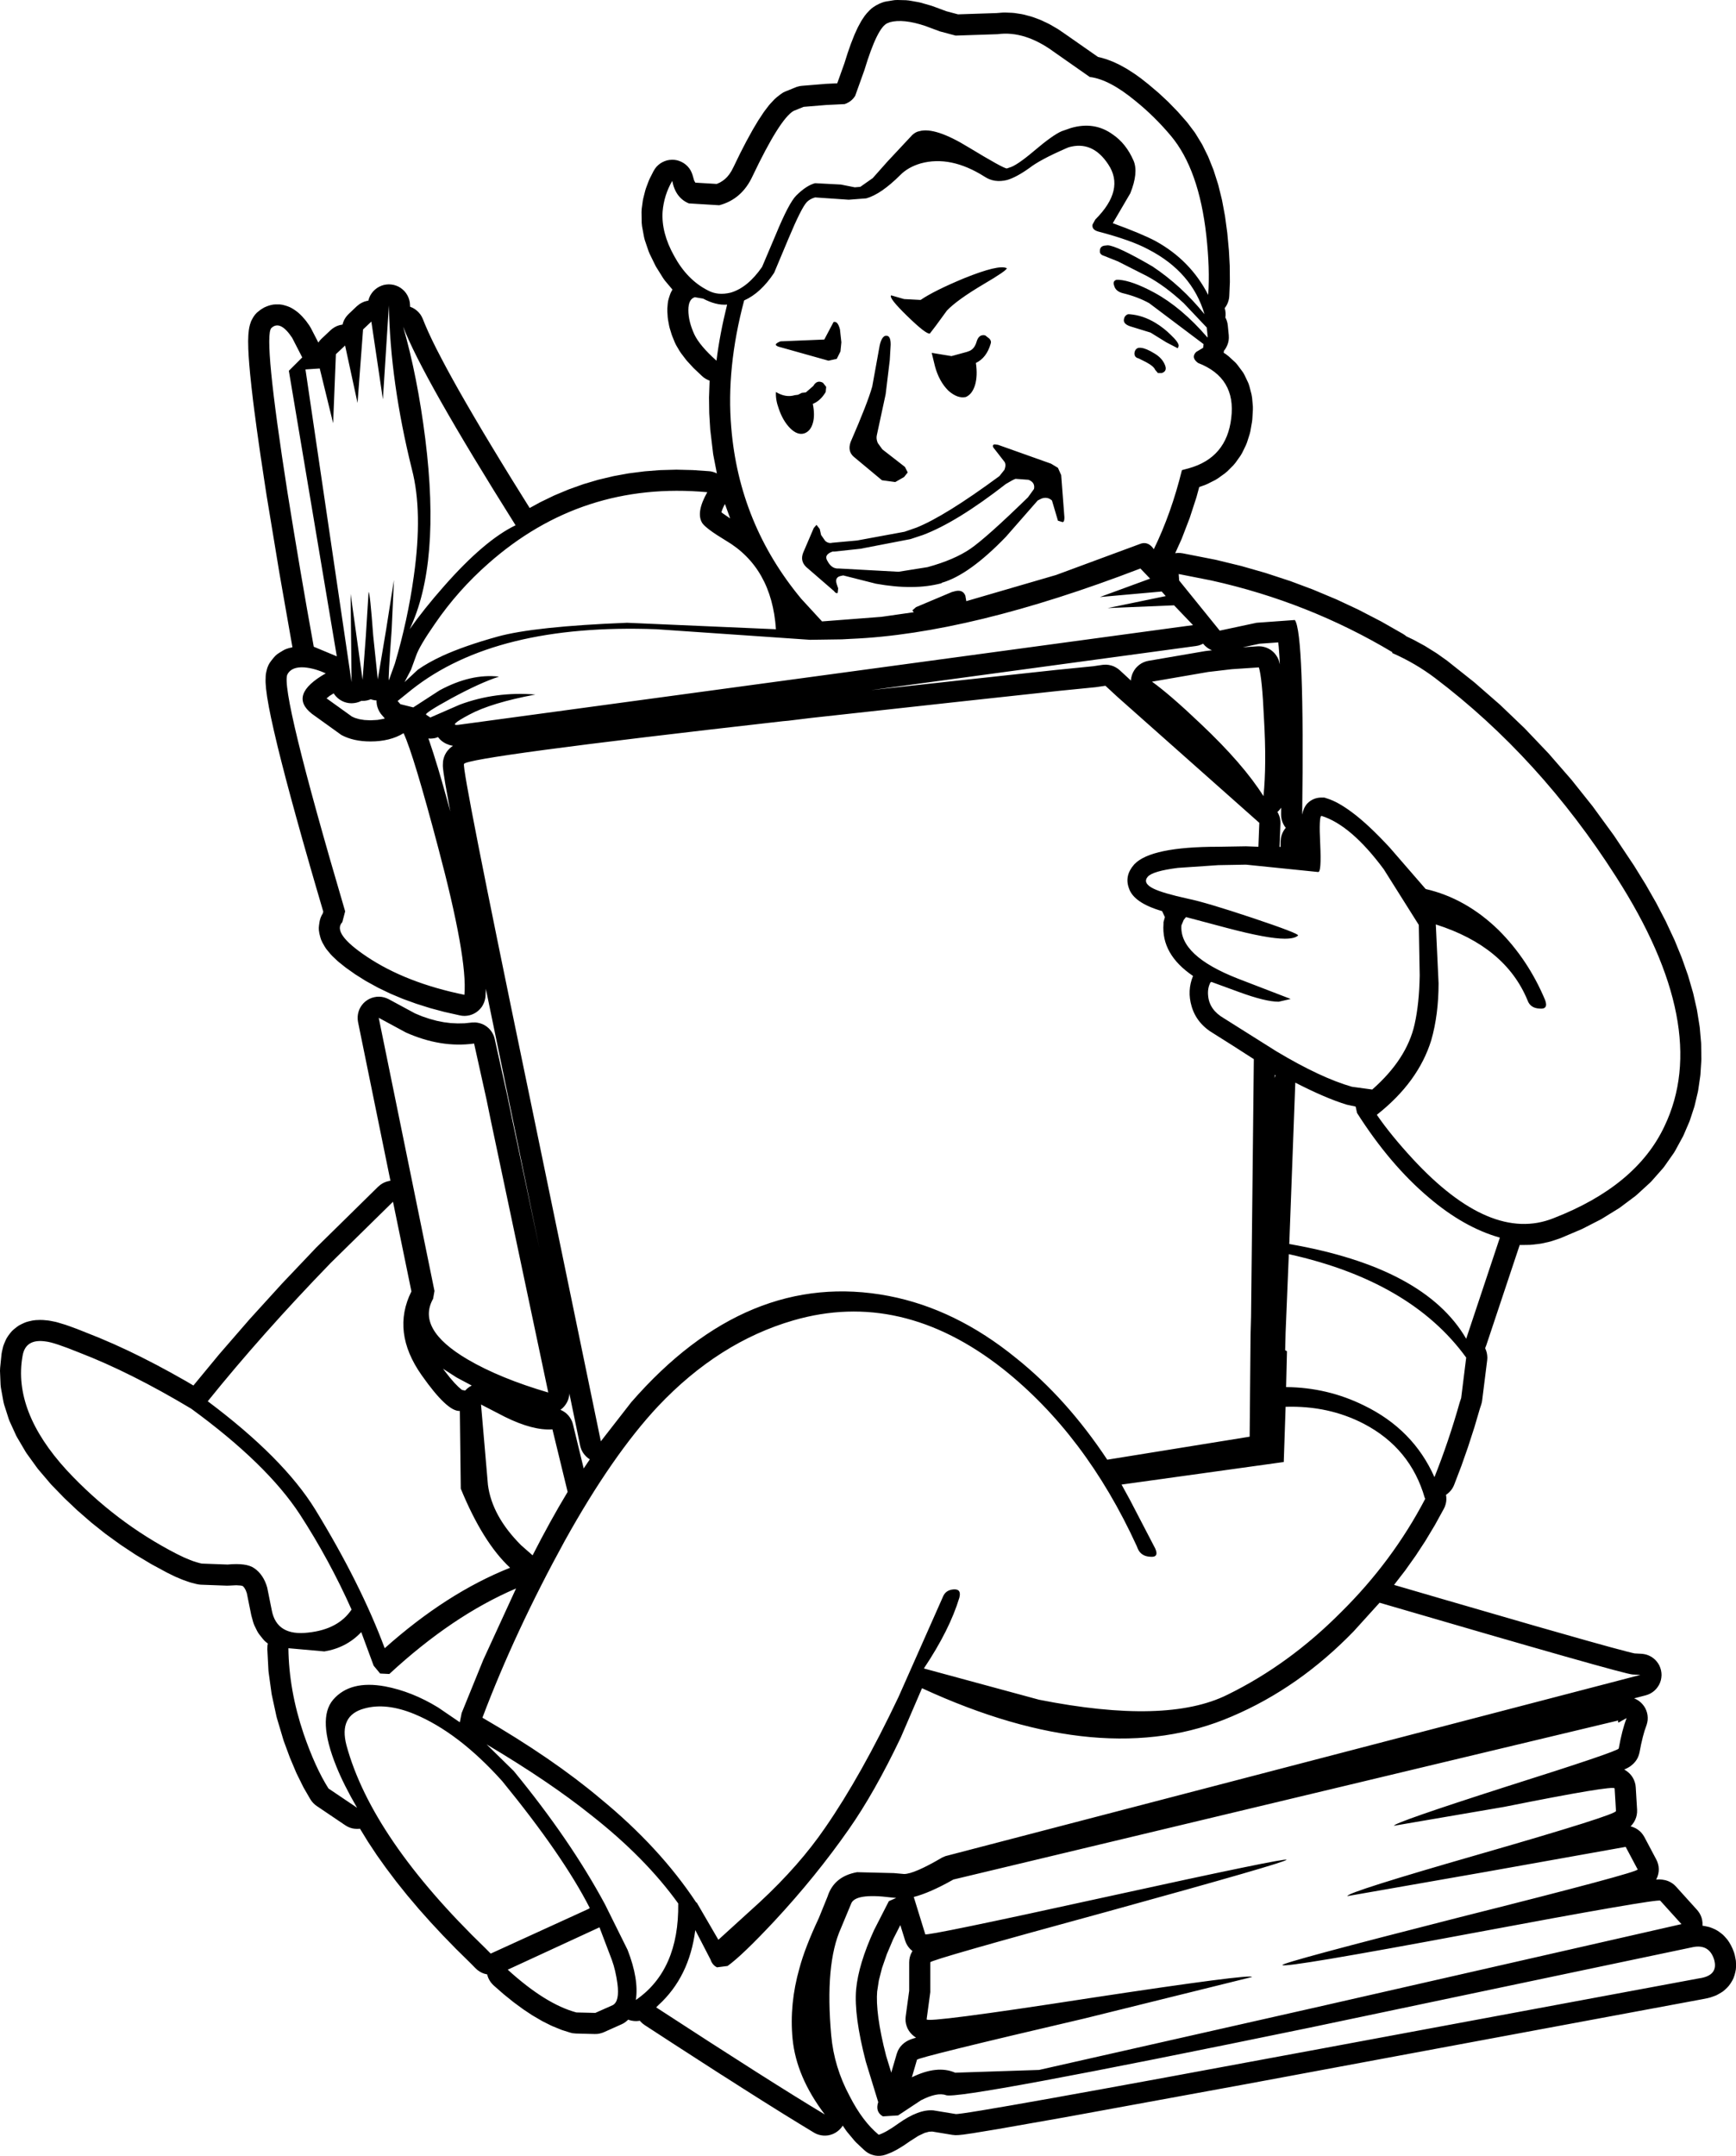 <?xml version="1.0" encoding="UTF-8"?>
<svg xmlns="http://www.w3.org/2000/svg" xmlns:xlink="http://www.w3.org/1999/xlink" width="42.106mm" height="52.275mm" viewBox="-363.885 184.744 42.106 52.275">
    <path transform="matrix(-1,0,0,1,0,0)" style="stroke:none;fill:#000000;fill-rule:evenodd" d="M351.957,195.571L351.957,195.571L352.177,195.205L352.177,195.205L352.38,194.861L352.57,194.535L352.746,194.228L352.907,193.94L353.051,193.677L353.186,193.422L353.305,193.192L353.405,192.989L353.495,192.797L353.572,192.621L353.632,192.473L353.658,192.419L353.69,192.367L353.729,192.32L353.772,192.278L353.82,192.241L353.872,192.21L353.927,192.186L353.939,192.182L353.941,192.134L353.946,192.074L353.959,192.015L353.979,191.957L354.005,191.903L354.037,191.852L354.075,191.805L354.119,191.763L354.167,191.726L354.219,191.695L354.275,191.671L354.333,191.653L354.392,191.643L354.453,191.639L354.513,191.643L354.573,191.653L354.63,191.671L354.686,191.696L354.738,191.726L354.786,191.763L354.83,191.805L354.868,191.852L354.901,191.903L354.927,191.958L354.946,192.015L354.951,192.035L354.996,192.043L355.054,192.06L355.109,192.085L355.162,192.115L355.231,192.17L355.432,192.361L355.473,192.405L355.509,192.454L355.539,192.506L355.562,192.562L355.577,192.615L355.606,192.619L355.665,192.633L355.722,192.654L355.775,192.682L355.826,192.716L355.866,192.75L356.09,192.961L356.131,193.005L356.164,193.05L356.345,192.699L356.385,192.633L356.456,192.534L356.485,192.498L356.554,192.419L356.6,192.372L356.666,192.313L356.738,192.26L356.802,192.22L356.856,192.192L356.917,192.168L356.979,192.149L357.037,192.134L357.097,192.126L357.136,192.125L357.196,192.125L357.256,192.129L357.315,192.141L357.365,192.155L357.422,192.176L357.477,192.2L357.553,192.246L357.607,192.287L357.654,192.325L357.695,192.369L357.731,192.418L357.748,192.446L357.77,192.485L357.797,192.539L357.823,192.618L357.839,192.685L357.85,192.753L357.86,192.848L357.862,192.884L357.866,193.007L357.866,193.031L357.863,193.182L357.863,193.199L357.854,193.378L357.853,193.39L357.838,193.597L357.837,193.605L357.816,193.84L357.815,193.847L357.787,194.11L357.787,194.115L357.753,194.406L357.753,194.411L357.713,194.73L357.712,194.734L357.666,195.08L357.666,195.084L357.613,195.459L357.613,195.461L357.555,195.864L357.554,195.866L357.489,196.297L357.489,196.299L357.419,196.757L357.418,196.763L357.107,198.646L357.106,198.652L356.792,200.439L356.879,200.46L356.937,200.478L356.992,200.502L357.023,200.52L357.114,200.575L357.164,200.609L357.209,200.649L357.25,200.695L357.315,200.777L357.349,200.826L357.378,200.88L357.4,200.936L357.409,200.966L357.425,201.031L357.437,201.09L357.441,201.144L357.444,201.247L357.443,201.301L357.432,201.444L357.428,201.474L357.404,201.656L357.4,201.676L357.362,201.897L357.359,201.91L357.307,202.17L357.304,202.18L357.238,202.48L357.236,202.487L357.156,202.826L357.155,202.832L357.06,203.211L357.059,203.215L356.951,203.633L356.95,203.637L356.828,204.094L356.827,204.097L356.691,204.594L356.69,204.596L356.541,205.132L356.54,205.134L356.376,205.709L356.376,205.711L356.198,206.325L356.197,206.327L356.044,206.85L356.056,206.893L356.056,206.893L356.086,206.945L356.11,207.001L356.127,207.059L356.135,207.097L356.147,207.178L356.153,207.239L356.151,207.299L356.139,207.379L356.116,207.469L356.098,207.527L356.065,207.599L356.008,207.699L355.975,207.75L355.955,207.775L355.864,207.885L355.822,207.929L355.696,208.048L355.664,208.075L355.504,208.203L355.479,208.221L355.284,208.359L355.262,208.374L355.017,208.528L354.992,208.542L354.732,208.685L354.707,208.698L354.433,208.83L354.409,208.841L354.121,208.962L354.097,208.971L353.793,209.081L353.772,209.088L353.454,209.188L353.433,209.194L353.1,209.283L353.08,209.287L352.732,209.365L352.673,209.375L352.612,209.378L352.552,209.373L352.493,209.362L352.435,209.343L352.38,209.318L352.328,209.286L352.281,209.249L352.238,209.206L352.2,209.159L352.169,209.107L352.144,209.052L352.125,208.994L352.113,208.935L352.109,208.895L352.103,208.778L352.102,208.751L352.101,208.721L350.801,215.018L351.47,211.851L351.47,211.851L351.582,211.306L351.584,211.298L351.886,209.937L351.902,209.879L351.926,209.823L351.955,209.77L351.991,209.721L352.032,209.677L352.078,209.638L352.129,209.604L352.183,209.577L352.24,209.557L352.299,209.543L352.359,209.536L352.437,209.538L352.619,209.557L352.782,209.56L352.951,209.552L353.119,209.531L353.291,209.497L353.47,209.448L353.648,209.388L353.819,209.317L354.456,208.973L354.511,208.948L354.568,208.929L354.627,208.917L354.688,208.912L354.748,208.914L354.808,208.924L354.866,208.94L354.922,208.963L354.975,208.993L355.024,209.028L355.068,209.069L355.107,209.115L355.141,209.166L355.169,209.22L355.189,209.277L355.203,209.335L355.21,209.396L355.21,209.456L355.201,209.526L354.415,213.376L354.439,213.379L354.498,213.393L354.555,213.413L354.609,213.44L354.66,213.474L354.712,213.518L356.221,215.001L356.233,215.014L357.048,215.872L357.055,215.88L357.824,216.725L357.832,216.734L358.555,217.567L358.563,217.576L359.194,218.34L359.353,218.246L359.361,218.241L359.719,218.04L359.727,218.035L360.078,217.846L360.087,217.841L360.43,217.665L360.439,217.66L360.775,217.496L360.786,217.491L361.114,217.34L361.125,217.335L361.447,217.197L361.459,217.191L361.918,217.008L361.924,217.005L362.056,216.954L362.063,216.952L362.182,216.908L362.193,216.904L362.299,216.867L362.319,216.861L362.495,216.808L362.542,216.796L362.669,216.771L362.72,216.763L362.839,216.752L362.909,216.75L363.015,216.754L363.075,216.761L363.105,216.766L363.197,216.787L363.255,216.804L363.302,216.823L363.38,216.86L363.433,216.889L363.486,216.927L363.551,216.979L363.595,217.02L363.638,217.07L363.689,217.139L363.722,217.19L363.747,217.24L363.784,217.325L363.805,217.382L363.813,217.413L363.837,217.514L363.848,217.578L363.882,217.913L363.885,217.987L363.871,218.325L363.863,218.396L363.801,218.737L363.785,218.802L363.675,219.146L363.654,219.202L363.495,219.55L363.47,219.597L363.264,219.947L363.238,219.987L362.983,220.34L362.958,220.372L362.655,220.728L362.633,220.752L362.335,221.059L362.319,221.075L362.01,221.367L361.994,221.381L361.676,221.658L361.659,221.672L361.33,221.934L361.312,221.947L360.973,222.193L360.954,222.206L360.605,222.437L360.586,222.449L360.227,222.664L360.208,222.675L359.838,222.875L359.818,222.885L359.651,222.967L359.627,222.978L359.47,223.044L359.44,223.056L359.294,223.107L359.255,223.119L359.12,223.154L359.061,223.165L359.009,223.17L358.383,223.193L358.338,223.192L358.154,223.183L358.048,223.19L358.003,223.2L358.001,223.201L357.981,223.218L357.954,223.252L357.924,223.306L357.898,223.377L357.793,223.897L357.784,223.934L357.744,224.079L357.724,224.136L357.71,224.167L357.65,224.29L357.62,224.342L357.59,224.383L357.51,224.484L357.47,224.529L357.424,224.569L357.389,224.596L357.398,224.647L357.401,224.737L357.374,225.248L357.37,225.29L357.299,225.805L357.292,225.845L357.179,226.366L357.169,226.404L357.012,226.931L357.002,226.962L356.859,227.349L356.85,227.372L356.702,227.723L356.69,227.749L356.536,228.061L356.52,228.092L356.361,228.367L356.327,228.418L356.288,228.464L356.244,228.505L356.204,228.535L355.511,229.003L355.459,229.034L355.403,229.059L355.346,229.077L355.286,229.087L355.226,229.091L355.165,229.088L355.154,229.086L354.969,229.388L354.96,229.403L354.757,229.709L354.748,229.723L354.528,230.032L354.519,230.044L354.283,230.357L354.274,230.369L354.021,230.685L354.013,230.695L353.743,231.014L353.735,231.024L353.448,231.346L353.44,231.355L353.137,231.68L353.129,231.688L352.809,232.017L352.801,232.024L352.469,232.351L352.347,232.475L352.302,232.515L352.252,232.55L352.199,232.579L352.143,232.601L352.084,232.616L352.068,232.619L352.062,232.647L352.042,232.704L352.015,232.758L351.982,232.809L351.943,232.855L351.908,232.89L351.681,233.089L351.666,233.102L351.444,233.281L351.426,233.295L351.21,233.454L351.189,233.469L350.978,233.609L350.953,233.624L350.747,233.744L350.718,233.76L350.518,233.86L350.484,233.875L350.289,233.955L350.249,233.97L350.059,234.03L350.001,234.045L349.917,234.053L349.459,234.065L349.398,234.063L349.338,234.053L349.28,234.037L349.238,234.021L348.813,233.831L348.759,233.804L348.709,233.77L348.666,233.733L348.649,233.716L348.63,233.724L348.571,233.74L348.512,233.749L348.451,233.752L348.391,233.747L348.366,233.742L348.344,233.769L348.3,233.81L348.249,233.848L347.579,234.284L347.578,234.285L346.953,234.688L346.952,234.689L346.373,235.062L346.371,235.062L345.837,235.403L345.835,235.404L345.347,235.713L345.345,235.714L344.902,235.991L344.899,235.993L344.501,236.238L344.498,236.24L344.146,236.454L344.092,236.483L344.036,236.504L343.977,236.519L343.917,236.527L343.857,236.528L343.796,236.522L343.737,236.508L343.68,236.488L343.626,236.461L343.576,236.428L343.529,236.389L343.487,236.345L343.451,236.297L343.445,236.285L343.368,236.399L343.337,236.44L343.156,236.657L343.114,236.701L342.923,236.88L342.876,236.919L342.826,236.952L342.772,236.979L342.714,236.999L342.656,237.013L342.595,237.019L342.535,237.018L342.475,237.01L342.416,236.995L342.385,236.984L342.289,236.946L342.24,236.925L342.13,236.868L342.098,236.849L341.973,236.773L341.949,236.757L341.82,236.668L341.612,236.535L341.459,236.463L341.352,236.434L341.274,236.43L340.789,236.51L340.717,236.517L340.698,236.517L340.636,236.515L340.547,236.506L340.523,236.504L340.262,236.466L340.253,236.464L339.669,236.368L339.664,236.367L337.995,236.073L337.991,236.072L333.702,235.287L333.701,235.287L322.584,233.219L322.58,233.218L322.469,233.196L322.4,233.178L322.308,233.146L322.252,233.124L322.221,233.107L322.147,233.065L322.096,233.032L322.049,232.993L321.994,232.941L321.953,232.896L321.905,232.829L321.868,232.767L321.841,232.713L321.812,232.63L321.794,232.558L321.783,232.499L321.778,232.432L321.779,232.35L321.782,232.289L321.789,232.25L321.807,232.158L321.823,232.099L321.833,232.07L321.868,231.983L321.902,231.913L321.945,231.839L321.979,231.789L322.002,231.76L322.054,231.701L322.096,231.658L322.132,231.629L322.192,231.584L322.243,231.551L322.29,231.526L322.359,231.496L322.416,231.475L322.462,231.463L322.539,231.447L322.592,231.439L322.591,231.424L322.592,231.363L322.6,231.303L322.614,231.245L322.636,231.188L322.664,231.135L322.699,231.085L322.722,231.057L323.236,230.488L323.279,230.446L323.327,230.409L323.379,230.378L323.434,230.353L323.492,230.335L323.547,230.325L323.572,230.321L323.632,230.316L323.671,230.317L323.716,230.32L323.703,230.296L323.68,230.24L323.664,230.182L323.654,230.122L323.652,230.062L323.657,230.001L323.67,229.942L323.689,229.884L323.712,229.834L324.002,229.287L324.034,229.236L324.071,229.188L324.114,229.145L324.161,229.108L324.213,229.076L324.268,229.051L324.325,229.032L324.336,229.03L324.298,228.988L324.287,228.974L324.252,228.924L324.224,228.87L324.202,228.814L324.187,228.755L324.179,228.695L324.178,228.627L324.211,228.08L324.218,228.02L324.233,227.961L324.254,227.904L324.281,227.851L324.315,227.8L324.355,227.754L324.395,227.717L324.406,227.708L324.455,227.672L324.491,227.652L324.461,227.639L324.426,227.622L324.393,227.604L324.342,227.573L324.276,227.518L324.264,227.506L324.223,227.461L324.188,227.412L324.159,227.359L324.137,227.303L324.12,227.24L324.08,227.037L324.038,226.859L323.997,226.713L323.948,226.572L323.932,226.514L323.922,226.454L323.92,226.394L323.925,226.334L323.937,226.274L323.956,226.217L323.981,226.162L324.013,226.111L324.051,226.063L324.094,226.02L324.141,225.983L324.193,225.952L324.248,225.927L324.251,225.926L323.968,225.852L323.91,225.833L323.856,225.808L323.804,225.776L323.757,225.739L323.714,225.696L323.677,225.648L323.645,225.597L323.62,225.542L323.601,225.484L323.59,225.425L323.585,225.364L323.588,225.304L323.598,225.244L323.615,225.186L323.638,225.13L323.668,225.078L323.704,225.029L323.745,224.985L323.792,224.946L323.842,224.913L323.896,224.886L323.953,224.865L324.012,224.852L324.07,224.845L324.238,224.836L324.239,224.836L324.305,224.821L324.437,224.788L324.831,224.683L325.418,224.52L326.631,224.175L326.631,224.175L328.884,223.522L330.073,223.175L329.819,222.846L329.807,222.831L329.559,222.482L329.547,222.465L329.313,222.108L329.303,222.091L329.083,221.725L329.073,221.707L328.867,221.332L328.841,221.278L328.822,221.22L328.809,221.161L328.804,221.101L328.806,221.04L328.813,220.991L328.777,220.965L328.732,220.925L328.691,220.88L328.656,220.831L328.628,220.777L328.614,220.745L328.446,220.306L328.441,220.293L328.283,219.843L328.279,219.831L328.13,219.371L328.126,219.359L327.99,218.897L327.96,218.807L327.944,218.749L327.937,218.708L327.814,217.727L327.81,217.666L327.814,217.606L327.824,217.546L327.841,217.488L327.864,217.434L327.86,217.427L327.837,217.368L327.025,214.932L326.985,214.933L326.785,214.93L326.731,214.926L326.534,214.903L326.481,214.894L326.287,214.85L326.237,214.835L326.045,214.77L326.009,214.756L325.527,214.551L325.493,214.535L325.052,214.309L325.017,214.288L324.617,214.041L324.58,214.015L324.222,213.747L324.184,213.715L323.868,213.426L323.83,213.388L323.556,213.078L323.52,213.033L323.287,212.701L323.257,212.652L323.065,212.3L323.045,212.257L322.913,211.95L322.897,211.908L322.793,211.591L322.781,211.548L322.704,211.222L322.696,211.18L322.647,210.844L322.642,210.802L322.62,210.457L322.619,210.417L322.624,210.062L322.626,210.024L322.658,209.66L322.663,209.624L322.723,209.251L322.729,209.218L322.816,208.835L322.824,208.805L322.938,208.413L322.947,208.385L323.089,207.983L323.098,207.959L323.266,207.548L323.276,207.526L323.473,207.105L323.482,207.085L323.706,206.654L323.715,206.637L323.966,206.197L323.976,206.181L324.254,205.731L324.264,205.716L324.736,205.009L324.748,204.992L325.242,204.315L325.255,204.297L325.771,203.65L325.786,203.633L326.323,203.016L326.339,202.999L326.899,202.411L326.915,202.395L327.497,201.838L327.515,201.822L328.119,201.295L328.137,201.28L328.763,200.783L328.784,200.766L329.025,200.595L329.05,200.578L329.302,200.421L329.328,200.405L329.591,200.262L329.617,200.249L329.776,200.173L329.807,200.147L329.856,200.115L330.37,199.822L330.388,199.812L330.912,199.541L330.93,199.531L331.464,199.281L331.483,199.273L332.027,199.045L332.046,199.037L332.6,198.83L332.62,198.824L333.184,198.639L333.203,198.633L333.777,198.469L333.797,198.464L334.381,198.322L334.403,198.317L335.197,198.161L335.257,198.153L335.318,198.152L335.378,198.158L335.381,198.158L335.231,197.826L335.22,197.8L335.04,197.332L335.03,197.306L334.87,196.815L334.863,196.791L334.798,196.553L334.666,196.507L334.602,196.48L334.411,196.384L334.344,196.343L334.178,196.224L334.114,196.17L333.973,196.029L333.918,195.964L333.802,195.801L333.759,195.73L333.669,195.545L333.64,195.474L333.574,195.267L333.558,195.202L333.518,194.973L333.511,194.915L333.497,194.679L333.497,194.605L333.516,194.389L333.531,194.303L333.582,194.107L333.601,194.049L333.615,194.016L333.699,193.839L333.728,193.786L333.751,193.753L333.868,193.596L333.906,193.55L333.931,193.525L334.081,193.387L334.149,193.334L334.206,193.297L334.203,193.283L334.197,193.246L334.176,193.221L334.144,193.17L334.118,193.115L334.098,193.058L334.085,192.999L334.08,192.939L334.082,192.872L334.105,192.638L334.114,192.578L334.13,192.52L334.153,192.464L334.165,192.443L334.159,192.394L334.159,192.334L334.166,192.274L334.181,192.215L334.164,192.194L334.132,192.143L334.106,192.088L334.087,192.031L334.074,191.972L334.069,191.916L334.055,191.588L334.055,191.563L334.058,191.214L334.058,191.191L334.078,190.821L334.08,190.801L334.116,190.41L334.118,190.389L334.171,189.999L334.175,189.973L334.243,189.609L334.249,189.581L334.333,189.241L334.342,189.209L334.442,188.895L334.454,188.86L334.57,188.57L334.586,188.532L334.717,188.267L334.739,188.227L334.886,187.987L334.914,187.945L335.077,187.729L335.101,187.699L335.302,187.471L335.318,187.453L335.529,187.236L335.546,187.218L335.767,187.012L335.786,186.995L336.016,186.8L336.029,186.789L336.186,186.665L336.203,186.651L336.355,186.542L336.377,186.527L336.523,186.433L336.548,186.417L336.689,186.338L336.72,186.321L336.856,186.256L336.893,186.24L337.023,186.19L337.067,186.175L337.192,186.139L337.245,186.127L337.252,186.126L338.021,185.589L338.025,185.586L338.203,185.464L338.234,185.444L338.41,185.342L338.447,185.322L338.622,185.239L338.664,185.221L338.837,185.157L338.885,185.142L339.056,185.097L339.109,185.086L339.278,185.06L339.335,185.055L339.502,185.048L339.562,185.049L339.714,185.061L340.648,185.092L340.93,185.017L341.265,184.893L341.302,184.881L341.557,184.808L341.612,184.796L341.84,184.756L341.913,184.749L342.115,184.744L342.176,184.746L342.209,184.75L342.384,184.778L342.443,184.791L342.499,184.81L342.555,184.833L342.633,184.873L342.696,184.913L342.745,184.948L342.796,184.996L342.861,185.065L342.911,185.127L342.977,185.225L343.004,185.27L343.073,185.397L343.089,185.429L343.16,185.586L343.17,185.61L343.243,185.796L343.25,185.814L343.325,186.029L343.33,186.044L343.404,186.278L343.578,186.764L343.871,186.778L343.888,186.78L344.436,186.825L344.496,186.833L344.555,186.849L344.586,186.861L344.833,186.961L344.887,186.986L344.953,187.03L345.042,187.099L345.102,187.153L345.201,187.259L345.235,187.298L345.344,187.441L345.364,187.469L345.483,187.649L345.496,187.669L345.625,187.885L345.634,187.901L345.773,188.154L345.78,188.166L345.93,188.457L345.935,188.467L346.088,188.782L346.146,188.894L346.195,188.969L346.248,189.034L346.3,189.085L346.359,189.13L346.422,189.169L346.491,189.2L346.504,189.204L347.017,189.173L347.025,189.165L347.049,189.121L347.088,188.986L347.109,188.929L347.135,188.875L347.168,188.825L347.207,188.778L347.251,188.737L347.3,188.701L347.353,188.671L347.409,188.647L347.466,188.63L347.526,188.62L347.587,188.618L347.647,188.622L347.707,188.633L347.764,188.652L347.819,188.677L347.871,188.708L347.919,188.746L347.962,188.788L347.999,188.836L348.036,188.897L348.126,189.074L348.149,189.126L348.218,189.31L348.235,189.365L348.283,189.555L348.294,189.611L348.321,189.808L348.325,189.886L348.321,190.146L348.313,190.228L348.264,190.493L348.246,190.565L348.154,190.835L348.129,190.896L347.994,191.173L347.969,191.219L347.801,191.488L347.759,191.547L347.574,191.767L347.59,191.792L347.618,191.846L347.636,191.894L347.666,191.986L347.681,192.045L347.689,192.102L347.699,192.222L347.699,192.297L347.69,192.438L347.682,192.5L347.655,192.646L347.642,192.699L347.596,192.849L347.58,192.894L347.517,193.049L347.486,193.113L347.401,193.257L347.366,193.309L347.249,193.463L347.218,193.5L347.067,193.664L347.041,193.689L346.857,193.863L346.811,193.902L346.76,193.934L346.706,193.961L346.674,193.973L346.674,193.982L346.687,194.357L346.688,194.381L346.683,194.75L346.682,194.775L346.66,195.137L346.658,195.166L346.589,195.744L346.583,195.782L346.497,196.225L346.53,196.208L346.587,196.188L346.646,196.174L346.695,196.169L347.072,196.143L347.096,196.142L347.466,196.133L347.491,196.133L347.856,196.143L347.882,196.144L348.241,196.172L348.267,196.175L348.62,196.22L348.647,196.224L348.993,196.287L349.02,196.293L349.361,196.374L349.388,196.381L349.722,196.48L349.749,196.489L350.077,196.606L350.103,196.616L350.426,196.751L350.451,196.762L350.767,196.915L350.791,196.927L351.038,197.062L351.219,196.772L351.481,196.351L351.727,195.95L351.957,195.571zM332.313,205.198L332.313,205.364L332.313,205.153L332.313,205.198zM332.947,210.818L332.963,210.866L332.967,210.885L332.966,210.807L332.947,210.818zM332.703,217.051L332.659,217.072L332.67,217.508L332.714,217.485L332.703,217.051M346.175,197.314L346.218,197.286L346.357,197.19L346.387,197.165L346.384,197.154L346.364,197.095L346.332,197.022L346.302,196.965L346.175,197.314zM332.813,204.49L332.81,204.55L332.8,204.61L332.783,204.668L332.759,204.724L332.73,204.776L332.698,204.818L332.718,204.84L332.752,204.89L332.78,204.944L332.801,205L332.816,205.059L332.823,205.119L332.825,205.153L332.825,205.281L332.851,205.279L332.829,204.716L332.83,204.656L332.838,204.596L332.853,204.537L332.876,204.481L332.902,204.432L332.876,204.409L332.836,204.364L332.811,204.328L332.813,204.49zM353.106,217.955L352.819,218.14L352.783,218.16L352.443,218.341L352.449,218.344L352.501,218.374L352.55,218.411L352.593,218.453L352.601,218.462L352.674,218.449L352.697,218.434L352.764,218.376L352.861,218.278L352.971,218.151L353.099,217.988L353.141,217.93L353.106,217.955zM332.871,200.421L332.87,200.43L332.87,200.431L332.855,200.633L332.842,200.853L332.857,200.796L332.875,200.739L332.901,200.684L332.933,200.633L332.97,200.585L333.013,200.543L333.061,200.505L333.113,200.474L333.168,200.449L333.226,200.431L333.285,200.419L333.345,200.415L333.386,200.416L333.742,200.44L333.334,200.353L332.882,200.321L332.871,200.421zM349.814,219.797L349.798,219.855L349.776,219.912L349.747,219.965L349.711,220.014L349.671,220.059L349.625,220.099L349.579,220.13L349.728,220.351L349.988,219.282L350.005,219.224L350.03,219.169L350.061,219.117L350.097,219.069L350.14,219.025L350.187,218.987L350.238,218.955L350.292,218.929L350.282,218.922L350.235,218.883L350.194,218.839L350.158,218.79L350.128,218.738L350.104,218.682L350.087,218.624L350.077,218.564L350.076,218.53L349.814,219.797zM353.253,202.627L353.214,202.673L353.169,202.713L353.119,202.748L353.066,202.777L353.011,202.799L352.987,202.808L352.929,202.823L352.898,202.828L352.938,202.857L352.978,202.891L352.989,202.903L353.03,202.947L353.065,202.997L353.094,203.05L353.116,203.106L353.132,203.164L353.138,203.2L353.14,203.215L353.144,203.303L353.143,203.332L353.14,203.372L353.128,203.473L353.125,203.494L353.084,203.755L353.082,203.766L352.983,204.314L352.982,204.321L352.962,204.425L353.038,204.148L353.039,204.144L353.16,203.717L353.161,203.712L353.271,203.338L353.274,203.331L353.373,203.011L353.376,203.002L353.465,202.734L353.469,202.72L353.495,202.651L353.447,202.654L353.387,202.65L353.327,202.64L353.26,202.617L353.253,202.627zM355.775,201.582L355.737,201.629L355.694,201.671L355.646,201.708L355.594,201.739L355.539,201.764L355.481,201.782L355.421,201.793L355.361,201.797L355.3,201.793L355.241,201.783L355.183,201.766L355.127,201.742L355.121,201.738L355.097,201.74L355.037,201.737L354.977,201.727L354.919,201.71L354.893,201.699L354.865,201.709L354.806,201.723L354.752,201.728L354.752,201.769L354.745,201.829L354.731,201.888L354.71,201.945L354.683,201.999L354.65,202.05L354.627,202.078L354.56,202.155L354.551,202.164L354.584,202.175L354.73,202.201L354.9,202.21L355.046,202.203L355.17,202.183L355.276,202.152L355.348,202.12L355.964,201.678L355.892,201.619L355.791,201.556L355.775,201.582zM347.189,192.264C347.189,192.084,347.136,191.981,347.032,191.951L346.831,191.985C346.622,192.096,346.428,192.145,346.249,192.13C346.369,192.612,346.455,193.067,346.507,193.49C346.774,193.252,346.954,193.04,347.043,192.855C347.139,192.646,347.189,192.449,347.189,192.264zM334.699,200.358L334.659,200.402L334.613,200.442L334.563,200.476L334.509,200.504L334.487,200.512L334.64,200.53L334.667,200.534L336.031,200.768L336.09,200.782L336.147,200.803L336.201,200.83L336.251,200.864L336.297,200.903L336.339,200.947L336.374,200.996L336.404,201.049L336.427,201.104L336.444,201.163L336.454,201.222L336.454,201.247L336.726,200.996L336.773,200.958L336.824,200.926L336.878,200.899L336.935,200.88L336.995,200.867L337.055,200.861L337.115,200.863L337.146,200.866L337.371,200.899L338.241,200.986L338.245,200.986L340.717,201.254L340.717,201.254L342.755,201.478L334.88,200.409L334.821,200.398L334.763,200.379L334.708,200.354L334.704,200.351L334.699,200.358zM341.932,231.797L341.911,231.854L341.883,231.908L341.849,231.958L341.81,232.003L341.765,232.044L341.753,232.053L341.775,232.09L341.8,232.145L341.818,232.203L341.829,232.263L341.833,232.326L341.833,233.016L341.918,233.639L341.922,233.7L341.92,233.76L341.91,233.82L341.893,233.878L341.87,233.934L341.84,233.986L341.804,234.035L341.763,234.079L341.715,234.12L341.702,234.129L341.666,234.153L341.727,234.172L341.749,234.179L341.798,234.196L341.854,234.22L341.892,234.241L341.909,234.251L341.959,234.285L342.004,234.326L342.045,234.371L342.079,234.42L342.108,234.473L342.135,234.546L342.259,234.97L342.267,235.003L342.392,234.595L342.455,234.341L342.507,234.103L342.549,233.878L342.581,233.671L342.602,233.484L342.614,233.311L342.616,233.158L342.61,233.035L342.569,232.766L342.492,232.465L342.375,232.128L342.219,231.76L342.048,231.424L341.932,231.797zM349.044,232.27C348.984,232.434,348.94,232.624,348.91,232.84C348.872,233.129,348.91,233.303,349.021,233.364L349.446,233.553L349.905,233.542C350.403,233.408,350.959,233.062,351.57,232.505L349.345,231.478L349.044,232.27zM333.228,202.165C333.184,202.916,333.188,203.543,333.24,204.049C333.568,203.528,334.074,202.945,334.76,202.298C335.251,201.83,335.646,201.488,335.944,201.273L334.581,201.038L334.011,200.971L333.352,200.927C333.299,201.09,333.258,201.503,333.228,202.165zM356.879,193.735L355.716,200.659L356.275,200.426C356.499,199.191,356.711,197.942,356.913,196.679C357.307,194.159,357.438,192.832,357.303,192.698C357.161,192.564,356.994,192.643,356.8,192.933L356.554,193.411L356.879,193.735zM350.117,220.92C350.4,221.388,350.683,221.901,350.967,222.458L351.246,222.213C351.715,221.744,351.983,221.258,352.05,220.752L352.218,218.801L351.637,219.101C351.183,219.325,350.799,219.426,350.486,219.403L350.117,220.92zM351.38,197.481C351.878,197.72,352.457,198.21,353.112,198.954C353.44,199.325,353.719,199.675,353.95,200.002C353.444,198.946,353.317,197.407,353.57,195.385C353.697,194.375,353.876,193.467,354.107,192.665C353.794,193.482,352.885,195.088,351.38,197.481zM349.211,230.921C349.77,229.881,350.508,228.803,351.424,227.688L352.084,227.041C351.07,227.643,350.224,228.215,349.546,228.758C348.675,229.442,347.97,230.155,347.435,230.899C347.42,231.977,347.762,232.757,348.463,233.24C348.411,232.906,348.478,232.501,348.663,232.025L349.211,230.921zM354.543,225.636C355.11,225.532,355.53,225.64,355.805,225.959C356.067,226.265,356.04,226.803,355.727,227.577C355.608,227.873,355.44,228.208,355.224,228.579L355.918,228.111C356.134,227.77,356.334,227.327,356.521,226.785C356.76,226.078,356.882,225.387,356.89,224.71L356.017,224.788C355.66,224.729,355.362,224.573,355.123,224.32L354.822,225.134L354.665,225.324L354.442,225.335C353.421,224.391,352.397,223.7,351.368,223.261L352.162,224.989L352.688,226.282L352.732,226.506L353.257,226.148C353.681,225.888,354.111,225.718,354.543,225.636zM332.703,217.051L332.625,215.155C330.651,215.593,329.217,216.429,328.323,217.663L328.445,218.644L328.479,218.745C328.657,219.377,328.862,219.983,329.093,220.562C329.436,219.789,330.006,219.21,330.804,218.823C331.392,218.533,332.021,218.384,332.691,218.378L332.67,217.508L332.659,217.072L332.703,217.051zM354.878,192.542L354.598,194.427L354.453,192.151C354.431,193.386,354.245,194.71,353.895,196.121C353.716,196.806,353.7,197.671,353.849,198.72C353.947,199.426,354.099,200.132,354.308,200.837L354.453,201.239C354.468,201.239,354.445,200.834,354.386,200.024L354.33,198.808L354.52,200.013L354.722,201.218L354.833,200.158C354.885,199.451,354.923,199.099,354.945,199.099L355.012,200.168L355.091,201.228L355.236,200.18L355.381,199.143L355.358,201.284L356.476,193.702L356.13,193.679L355.805,195.006L355.738,193.333L355.515,193.122L355.213,194.515L355.079,192.732L354.878,192.542zM331.217,211.531L331.005,211.576L330.97,211.732C330.441,212.564,329.861,213.249,329.228,213.783C328.661,214.266,328.088,214.59,327.506,214.754L328.323,217.206C328.993,216.054,330.424,215.289,332.614,214.909L332.468,210.996C331.977,211.248,331.56,211.427,331.217,211.531zM322.31,232.259C322.235,232.519,322.357,232.672,322.678,232.716L331.731,234.4C337.595,235.492,340.587,236.028,340.706,236.005L341.243,235.917C341.481,235.894,341.768,236.001,342.102,236.24C342.297,236.381,342.453,236.47,342.572,236.508C342.834,236.292,343.068,235.98,343.277,235.571C343.529,235.102,343.678,234.612,343.724,234.098C343.827,232.947,343.75,232.081,343.489,231.501L343.243,230.91C343.183,230.732,342.859,230.679,342.27,230.754L342.148,230.765L342.326,230.843L342.685,231.545C342.937,232.096,343.082,232.576,343.12,232.983C343.157,233.408,343.078,233.991,342.885,234.735L342.584,235.716C342.635,235.871,342.599,235.987,342.471,236.062L342.102,236.039L341.544,235.67C341.283,235.538,341.082,235.496,340.941,235.548C340.746,235.63,337.804,235.083,332.111,233.909L322.823,231.958C322.562,231.906,322.39,232.006,322.31,232.259zM354.096,202.522C353.931,202.878,353.652,203.804,353.257,205.297C352.78,207.089,352.568,208.279,352.621,208.866C353.567,208.673,354.357,208.364,354.99,207.94C355.557,207.561,355.754,207.282,355.582,207.104L355.515,206.848L355.515,206.837C356.573,203.247,357.039,201.332,356.913,201.094C356.845,200.968,356.707,200.912,356.499,200.927C356.334,200.942,356.164,200.99,355.985,201.072C356.596,201.421,356.707,201.748,356.319,202.053L355.605,202.566C355.411,202.67,355.176,202.723,354.9,202.723C354.581,202.723,354.312,202.656,354.096,202.522zM349.614,231.033L351.983,232.115L352.106,231.991C353.947,230.214,355.072,228.572,355.482,227.063C355.608,226.58,355.463,226.282,355.045,226.171C354.695,226.074,354.293,226.119,353.838,226.305C353.123,226.602,352.411,227.145,351.704,227.933C350.72,229.137,350.012,230.163,349.58,231.01L349.614,231.033zM354.04,209.78C353.473,210.033,352.923,210.122,352.386,210.048L352.084,211.409L351.972,211.954L350.587,218.51C351.368,218.281,352.021,218.013,352.542,217.708C353.377,217.217,353.656,216.727,353.38,216.236L353.347,216.047L354.699,209.424L354.04,209.78zM353.156,200.648C353.395,200.759,353.593,200.872,353.75,200.983L354.073,201.284L353.916,200.983L353.794,200.648C353.742,200.493,353.589,200.233,353.335,199.868C352.963,199.325,352.531,198.839,352.039,198.407C350.526,197.07,348.757,196.493,346.73,196.679C346.916,197.006,346.958,197.255,346.853,197.426C346.793,197.515,346.604,197.657,346.283,197.85C345.538,198.288,345.132,199.005,345.065,200.002L348.675,199.845C350.18,199.904,351.227,200.017,351.815,200.18C352.352,200.329,352.799,200.485,353.156,200.648zM351.782,201.151C352.237,201.098,352.717,201.21,353.224,201.484L353.861,201.897L354.174,201.819L354.241,201.742L353.895,201.463C352.539,200.392,350.56,199.904,347.96,200.002L344.238,200.258L343.466,200.247L343.243,200.235C341.313,200.154,338.973,199.585,336.225,198.529L335.99,198.775L337.207,199.221L335.709,199.087L335.61,199.198L337.018,199.489L335.408,199.422L334.949,199.902L352.777,202.321C352.933,202.336,352.844,202.254,352.508,202.075C352.151,201.882,351.614,201.719,350.898,201.585C351.54,201.533,352.151,201.614,352.732,201.83L353.448,202.142L353.548,202.075C353.585,202.053,353.38,201.92,352.933,201.675C352.464,201.421,352.08,201.247,351.782,201.151zM356.611,221.466C356.134,222.201,355.716,222.971,355.358,223.773C355.574,224.094,355.925,224.28,356.409,224.331C356.915,224.391,357.211,224.213,357.292,223.796L357.404,223.239C357.463,223.031,357.568,222.874,357.717,222.771C357.843,222.681,358.059,222.652,358.365,222.681L358.991,222.658C359.163,222.622,359.364,222.543,359.595,222.425C360.594,221.912,361.484,221.235,362.265,220.396C363.138,219.443,363.495,218.522,363.339,217.63C363.294,217.34,363.104,217.221,362.769,217.273C362.634,217.288,362.366,217.378,361.964,217.541C361.136,217.86,360.231,218.313,359.247,218.902C358.026,219.793,357.146,220.648,356.611,221.466zM329.473,207.171L329.451,208.397C329.458,208.851,329.499,209.245,329.574,209.579C329.7,210.145,330.044,210.673,330.602,211.163L331.094,211.096C331.593,210.954,332.204,210.669,332.926,210.237L334.2,209.435C334.431,209.301,334.559,209.122,334.581,208.9C334.596,208.774,334.577,208.661,334.525,208.565L334.502,208.554L333.832,208.799C333.407,208.955,333.087,209.034,332.871,209.034L332.58,208.967L333.854,208.476C334.808,208.104,335.266,207.673,335.23,207.183L335.174,207.049L335.129,206.993L335.117,206.982L334.112,207.249C333.463,207.42,333.001,207.506,332.726,207.506C332.561,207.506,332.454,207.479,332.401,207.428C332.38,207.398,332.745,207.257,333.497,207.005C334.257,206.751,334.783,206.595,335.073,206.536C335.482,206.446,335.762,206.364,335.911,206.29C336.089,206.201,336.135,206.104,336.045,206.001C335.963,205.911,335.721,205.84,335.319,205.789L334.336,205.722L333.665,205.71L331.921,205.888L331.91,205.888C331.858,205.888,331.843,205.662,331.864,205.209C331.887,204.756,331.876,204.528,331.832,204.528C331.354,204.677,330.852,205.108,330.323,205.821L329.473,207.171zM343.399,187.268C343.288,187.231,343.202,187.164,343.143,187.068L342.919,186.443C342.71,185.752,342.524,185.373,342.36,185.306L342.304,185.283C342.089,185.224,341.801,185.253,341.443,185.373L341.086,185.506L340.706,185.607L339.688,185.573C339.249,185.513,338.79,185.658,338.314,186.008L337.453,186.611C337.14,186.647,336.771,186.84,336.347,187.19C336.034,187.443,335.747,187.726,335.486,188.037C335.031,188.58,334.745,189.386,334.626,190.457C334.567,190.992,334.551,191.472,334.581,191.895C334.865,191.338,335.289,190.903,335.855,190.591C336.078,190.472,336.425,190.327,336.895,190.156L336.47,189.431C336.336,189.097,336.309,188.833,336.391,188.64C336.511,188.364,336.679,188.152,336.895,188.005C337.193,187.789,337.531,187.737,337.911,187.848L338.135,187.926C338.276,187.986,338.5,188.145,338.806,188.405C339.088,188.644,339.287,188.777,339.398,188.806L339.465,188.829C339.518,188.829,339.827,188.659,340.393,188.316C340.937,187.982,341.336,187.852,341.589,187.926C341.642,187.934,341.697,187.963,341.756,188.015L342.36,188.661L342.717,189.063L343.019,189.275L343.153,189.286L343.489,189.219L344.115,189.186C344.257,189.223,344.409,189.323,344.574,189.487C344.692,189.606,344.856,189.918,345.065,190.424L345.401,191.216C345.632,191.55,345.884,191.757,346.16,191.839C346.369,191.891,346.555,191.874,346.719,191.784C347.055,191.613,347.326,191.334,347.535,190.948C347.743,190.575,347.836,190.219,347.814,189.877C347.792,189.609,347.714,189.361,347.58,189.13C347.527,189.405,347.393,189.587,347.177,189.676L346.44,189.721C346.075,189.625,345.806,189.39,345.634,189.019C345.195,188.097,344.864,187.569,344.64,187.435L344.394,187.335L343.846,187.29L343.399,187.268zM353.906,216.058C354.233,216.712,354.151,217.389,353.66,218.087C353.242,218.682,352.933,218.971,352.732,218.957L352.709,220.841C352.352,221.711,351.953,222.35,351.513,222.759C352.542,223.168,353.555,223.819,354.554,224.71C354.942,223.67,355.504,222.547,356.241,221.343C356.756,220.51,357.624,219.637,358.846,218.722C357.973,217.638,356.98,216.519,355.862,215.366L354.353,213.884L353.906,216.058zM324.098,225.357L340.952,229.751L341.03,229.784C341.485,230.051,341.794,230.185,341.957,230.185L342.203,230.163L343.097,230.141C343.47,230.208,343.709,230.405,343.813,230.732L344.026,231.256C344.249,231.731,344.406,232.136,344.495,232.471C344.658,233.043,344.715,233.612,344.662,234.177C344.603,234.794,344.342,235.407,343.88,236.016C344.759,235.489,346.123,234.622,347.97,233.419L347.915,233.364C347.416,232.909,347.118,232.304,347.021,231.545L346.652,232.259C346.622,232.348,346.57,232.411,346.495,232.448L346.238,232.415C346,232.245,345.62,231.88,345.099,231.323C344.435,230.608,343.835,229.87,343.299,229.103C342.882,228.508,342.461,227.766,342.036,226.873L341.522,225.68C338.586,227.034,336.078,227.26,334,226.361C332.919,225.9,331.936,225.213,331.049,224.297L330.424,223.607C326.459,224.766,324.414,225.347,324.287,225.347L324.098,225.357zM324.556,226.472L324.432,226.405C324.507,226.598,324.57,226.844,324.623,227.141C324.63,227.186,325.54,227.494,327.35,228.066C329.16,228.646,330.069,228.963,330.076,229.015L327.406,228.558C325.618,228.2,324.723,228.051,324.723,228.111L324.69,228.657C324.682,228.717,325.773,229.063,327.964,229.694C330.14,230.319,331.22,230.661,331.205,230.721L327.83,230.13L324.455,229.527L324.164,230.074C324.142,230.118,325.58,230.505,328.479,231.233C331.369,231.969,332.804,232.356,332.781,232.393C332.745,232.446,331.217,232.188,328.199,231.624C325.181,231.059,323.654,230.795,323.616,230.832L323.102,231.4L331.82,233.385L338.683,234.936L340.717,235.003C341.008,234.876,341.357,234.913,341.768,235.114L341.644,234.689C341.638,234.653,340.282,234.318,337.577,233.687L333.52,232.683C333.505,232.624,334.819,232.794,337.465,233.196C340.11,233.605,341.424,233.775,341.41,233.708L341.321,233.05L341.321,232.326C341.328,232.289,339.886,231.876,336.995,231.088C334.112,230.293,332.674,229.877,332.681,229.839C332.689,229.803,334.149,230.103,337.062,230.742C339.976,231.382,341.436,231.683,341.443,231.646L341.722,230.742C341.462,230.675,341.142,230.535,340.761,230.319L324.634,226.462C324.656,226.521,324.63,226.525,324.556,226.472zM330.122,200.57L330.111,200.581C329.738,200.745,329.395,200.946,329.081,201.183C327.383,202.469,325.92,204.075,324.69,206.001C323.133,208.424,322.741,210.442,323.515,212.055C323.97,213.021,324.868,213.765,326.21,214.285C327.223,214.687,328.359,214.207,329.618,212.847C329.969,212.467,330.26,212.111,330.491,211.776C329.82,211.248,329.381,210.646,329.171,209.969C329.052,209.554,328.993,209.093,328.993,208.587L329.06,207.16C327.935,207.517,327.194,208.13,326.835,209C326.791,209.126,326.694,209.193,326.545,209.2C326.396,209.216,326.351,209.145,326.411,208.988C326.686,208.334,327.062,207.77,327.54,207.294C328.069,206.781,328.657,206.45,329.306,206.301L330.177,205.297C330.52,204.926,330.825,204.639,331.094,204.44C331.325,204.268,331.526,204.157,331.698,204.105L331.765,204.083L331.832,204.083C331.965,204.083,332.082,204.131,332.178,204.228C332.238,204.295,332.279,204.383,332.301,204.496C332.263,201.566,332.323,199.994,332.479,199.778L333.407,199.845L334.301,200.036L335.285,198.82L335.296,198.663L334.502,198.82C332.93,199.169,331.467,199.749,330.111,200.56L330.122,200.57zM337.967,188.316C337.581,188.204,337.26,188.342,337.006,188.728C336.731,189.137,336.834,189.583,337.319,190.067L337.386,190.189C337.401,190.271,337.356,190.327,337.252,190.357C336.716,190.498,336.309,190.642,336.034,190.791C335.325,191.156,334.872,191.68,334.67,192.363C335.043,191.903,335.464,191.516,335.933,191.204C336.507,190.87,336.869,190.699,337.018,190.692L337.107,190.702C337.174,190.717,337.207,190.759,337.207,190.825C337.215,190.885,337.182,190.925,337.107,190.948L336.771,191.082L336.068,191.438C335.776,191.594,335.478,191.814,335.174,192.096L334.615,192.687L334.592,192.922L334.603,192.922C335.021,192.438,335.449,192.078,335.889,191.839C336.246,191.646,336.533,191.543,336.75,191.528L336.805,191.528C336.872,191.55,336.891,191.598,336.861,191.673C336.838,191.761,336.771,191.82,336.66,191.851C336.414,191.91,336.198,191.992,336.011,192.096L334.693,193.088L334.704,193.178L334.872,193.278C334.961,193.367,334.947,193.457,334.827,193.545C334.208,193.784,333.94,194.23,334.022,194.884C334.097,195.523,334.439,195.928,335.05,196.099L335.218,196.144C335.39,196.842,335.617,197.481,335.9,198.062L335.933,198.017C336.022,197.913,336.127,197.887,336.246,197.938L338.269,198.686L340.448,199.321L340.471,199.187C340.515,199.076,340.609,199.043,340.75,199.087L340.796,199.099L341.667,199.466L341.756,199.544L341.722,199.589L342.505,199.701L343.947,199.812L344.45,199.265C345.456,198.054,346.022,196.668,346.149,195.106C346.231,194.148,346.127,193.122,345.836,192.029C345.567,191.91,345.326,191.687,345.109,191.36L344.763,190.535C344.555,190.038,344.406,189.74,344.316,189.644C344.264,189.591,344.197,189.554,344.115,189.531L343.299,189.587L342.874,189.554C342.635,189.487,342.36,189.298,342.047,188.986C341.921,188.859,341.756,188.766,341.556,188.707C341.071,188.573,340.553,188.68,340.001,189.03C339.845,189.133,339.663,189.16,339.455,189.108C339.306,189.063,339.126,188.967,338.918,188.818C338.746,188.684,338.456,188.529,338.045,188.349L337.967,188.316zM336.269,193.434L336.089,193.524C335.963,193.591,335.889,193.654,335.866,193.713L335.799,193.79L335.709,193.79C335.613,193.761,335.587,193.694,335.631,193.591C335.677,193.478,335.762,193.386,335.889,193.312C336.022,193.23,336.131,193.185,336.213,193.178L336.269,193.178C336.328,193.193,336.362,193.237,336.37,193.312C336.37,193.379,336.336,193.419,336.269,193.434zM336.526,192.363C336.586,192.386,336.618,192.43,336.626,192.497C336.634,192.564,336.586,192.616,336.481,192.654L335.978,192.809L335.598,193.044L335.319,193.189L335.296,193.132C335.296,193.073,335.36,192.985,335.486,192.866C335.598,192.754,335.721,192.658,335.855,192.576C336.064,192.449,336.276,192.379,336.492,192.363L336.526,192.363zM344.942,193.167L343.791,193.49L343.59,193.446L343.5,193.266L343.478,193.044L343.512,192.732C343.548,192.591,343.6,192.531,343.668,192.553L343.892,192.977L344.954,193.021C345.109,193.081,345.105,193.13,344.942,193.167zM343.858,194.249L343.846,194.125L343.925,194.025C344.022,193.973,344.1,193.999,344.159,194.103L344.339,194.259L344.438,194.27L344.528,194.316L344.606,194.326C344.755,194.371,344.908,194.345,345.065,194.249C345.072,194.375,345.05,194.509,344.998,194.649C344.931,194.85,344.837,195.01,344.719,195.129C344.599,195.247,344.484,195.289,344.372,195.251C344.276,195.215,344.207,195.133,344.171,195.006C344.133,194.88,344.133,194.723,344.171,194.538C344.044,194.486,343.94,194.389,343.858,194.249zM340.807,193.379L341.287,193.3L341.208,193.624C341.142,193.869,341.034,194.066,340.885,194.215C340.736,194.348,340.594,194.4,340.46,194.371C340.356,194.326,340.282,194.23,340.236,194.081C340.192,193.932,340.184,193.754,340.215,193.545C340.043,193.463,339.923,193.308,339.856,193.077C339.841,193.033,339.852,192.992,339.89,192.954L339.99,192.876C340.087,192.855,340.154,192.899,340.192,193.01C340.229,193.151,340.299,193.237,340.404,193.266L340.438,193.278L340.807,193.379zM340.918,192.275C340.754,192.103,340.46,191.891,340.035,191.639C339.655,191.416,339.465,191.286,339.465,191.248C339.592,191.182,339.938,191.264,340.505,191.493C340.989,191.694,341.34,191.87,341.556,192.017L341.957,191.996L342.27,191.906C342.316,191.944,342.185,192.111,341.879,192.409C341.573,192.706,341.392,192.847,341.332,192.832L341.187,192.643L340.918,192.275zM342.549,193.122L342.729,194.115C342.803,194.381,342.979,194.832,343.254,195.463C343.306,195.612,343.281,195.731,343.176,195.821L342.494,196.389L342.171,196.433L341.957,196.311L341.869,196.2L341.936,196.066L342.483,195.641L342.595,195.486C342.624,195.419,342.632,195.356,342.618,195.297L342.404,194.304L342.304,193.478L342.282,193.1C342.282,192.943,342.322,192.872,342.404,192.887L342.416,192.887C342.475,192.91,342.52,192.988,342.549,193.122zM339.521,196.133L339.644,196.288C340.523,196.936,341.193,197.351,341.655,197.537L341.946,197.638L343.097,197.85L343.701,197.905C343.76,197.921,343.817,197.905,343.869,197.861L343.97,197.716L344.003,197.571L344.081,197.471L344.148,197.548L344.406,198.15C344.457,198.284,344.431,198.399,344.327,198.496L343.657,199.076C343.627,199.12,343.597,199.135,343.567,199.12L343.556,199.009L343.59,198.909C343.627,198.797,343.594,198.73,343.489,198.709L343.433,198.697L342.639,198.898C342.02,199.009,341.493,199.005,341.052,198.887L341.042,198.875C340.601,198.749,340.083,198.378,339.487,197.76L338.716,196.88L338.627,196.835C338.53,196.798,338.444,196.813,338.37,196.88L338.225,197.37L338.112,197.404C338.083,197.404,338.068,197.366,338.068,197.292L338.146,196.266L338.225,196.088L338.393,195.987L339.678,195.53L339.766,195.519C339.819,195.534,339.816,195.575,339.756,195.641L339.521,195.943C339.491,195.987,339.491,196.051,339.521,196.133zM339.253,196.355L338.939,196.378C338.828,196.422,338.784,196.496,338.806,196.601L338.951,196.802C339.614,197.448,340.08,197.865,340.349,198.051C340.609,198.229,340.956,198.378,341.388,198.496L342.092,198.608L343.544,198.529C343.657,198.537,343.746,198.477,343.813,198.351C343.88,198.248,343.839,198.169,343.69,198.118L343.645,198.118L343.019,198.051L341.801,197.816L341.499,197.716C340.948,197.508,340.278,197.095,339.487,196.479C339.376,196.412,339.298,196.37,339.253,196.355zM329.316,221.086C329.845,222.098,330.527,223.016,331.362,223.84C332.197,224.681,333.113,225.347,334.112,225.837C335.096,226.328,336.618,226.368,338.683,225.959L341.477,225.201C341.059,224.576,340.773,224.004,340.616,223.484C340.58,223.343,340.624,223.276,340.75,223.283C340.885,223.291,340.974,223.354,341.019,223.473L342.092,225.892C342.696,227.164,343.288,228.219,343.869,229.059C344.286,229.669,344.815,230.271,345.456,230.866L346.461,231.78L346.987,230.876L346.998,230.876C347.588,229.985,348.362,229.145,349.323,228.357C350.09,227.71,351.045,227.056,352.184,226.395C351.662,225.012,350.996,223.58,350.184,222.101C349.416,220.719,348.663,219.633,347.926,218.845C346.942,217.804,345.848,217.11,344.64,216.76C342.897,216.255,341.205,216.645,339.566,217.931C338.225,218.994,337.14,220.428,336.313,222.235L336.291,222.291C336.238,222.417,336.139,222.484,335.99,222.492C335.841,222.507,335.799,222.44,335.866,222.291L336.481,221.109L336.682,220.742L332.748,220.195L332.703,218.856C332.011,218.835,331.377,218.971,330.804,219.269C330.051,219.663,329.559,220.262,329.328,221.065L329.316,221.086zM344.215,202.153L340.662,201.763L338.191,201.495L337.308,201.407L337.073,201.373L336.783,201.641L333.341,204.696L333.363,205.276L333.665,205.265L334.336,205.276C335.423,205.276,336.101,205.417,336.37,205.699L336.38,205.71C336.536,205.888,336.578,206.079,336.504,206.28C336.429,206.517,336.16,206.703,335.699,206.837L335.631,206.982L335.665,207.104L335.665,207.148C335.702,207.64,335.464,208.059,334.949,208.409C335.046,208.647,335.058,208.892,334.983,209.145C334.901,209.428,334.719,209.65,334.435,209.814L333.977,210.103L333.474,210.426L333.541,216.671L333.553,217.106L333.575,219.581L337.029,220.139C337.684,219.151,338.422,218.328,339.241,217.674C340.217,216.879,341.246,216.378,342.326,216.169C344.614,215.731,346.696,216.59,348.574,218.745L349.312,219.693L351.022,211.419L351.112,210.985L351.133,210.884C352.17,205.888,352.669,203.35,352.631,203.268C352.587,203.157,350.008,202.811,344.897,202.232L344.763,202.22L344.215,202.153z"/>
</svg>

